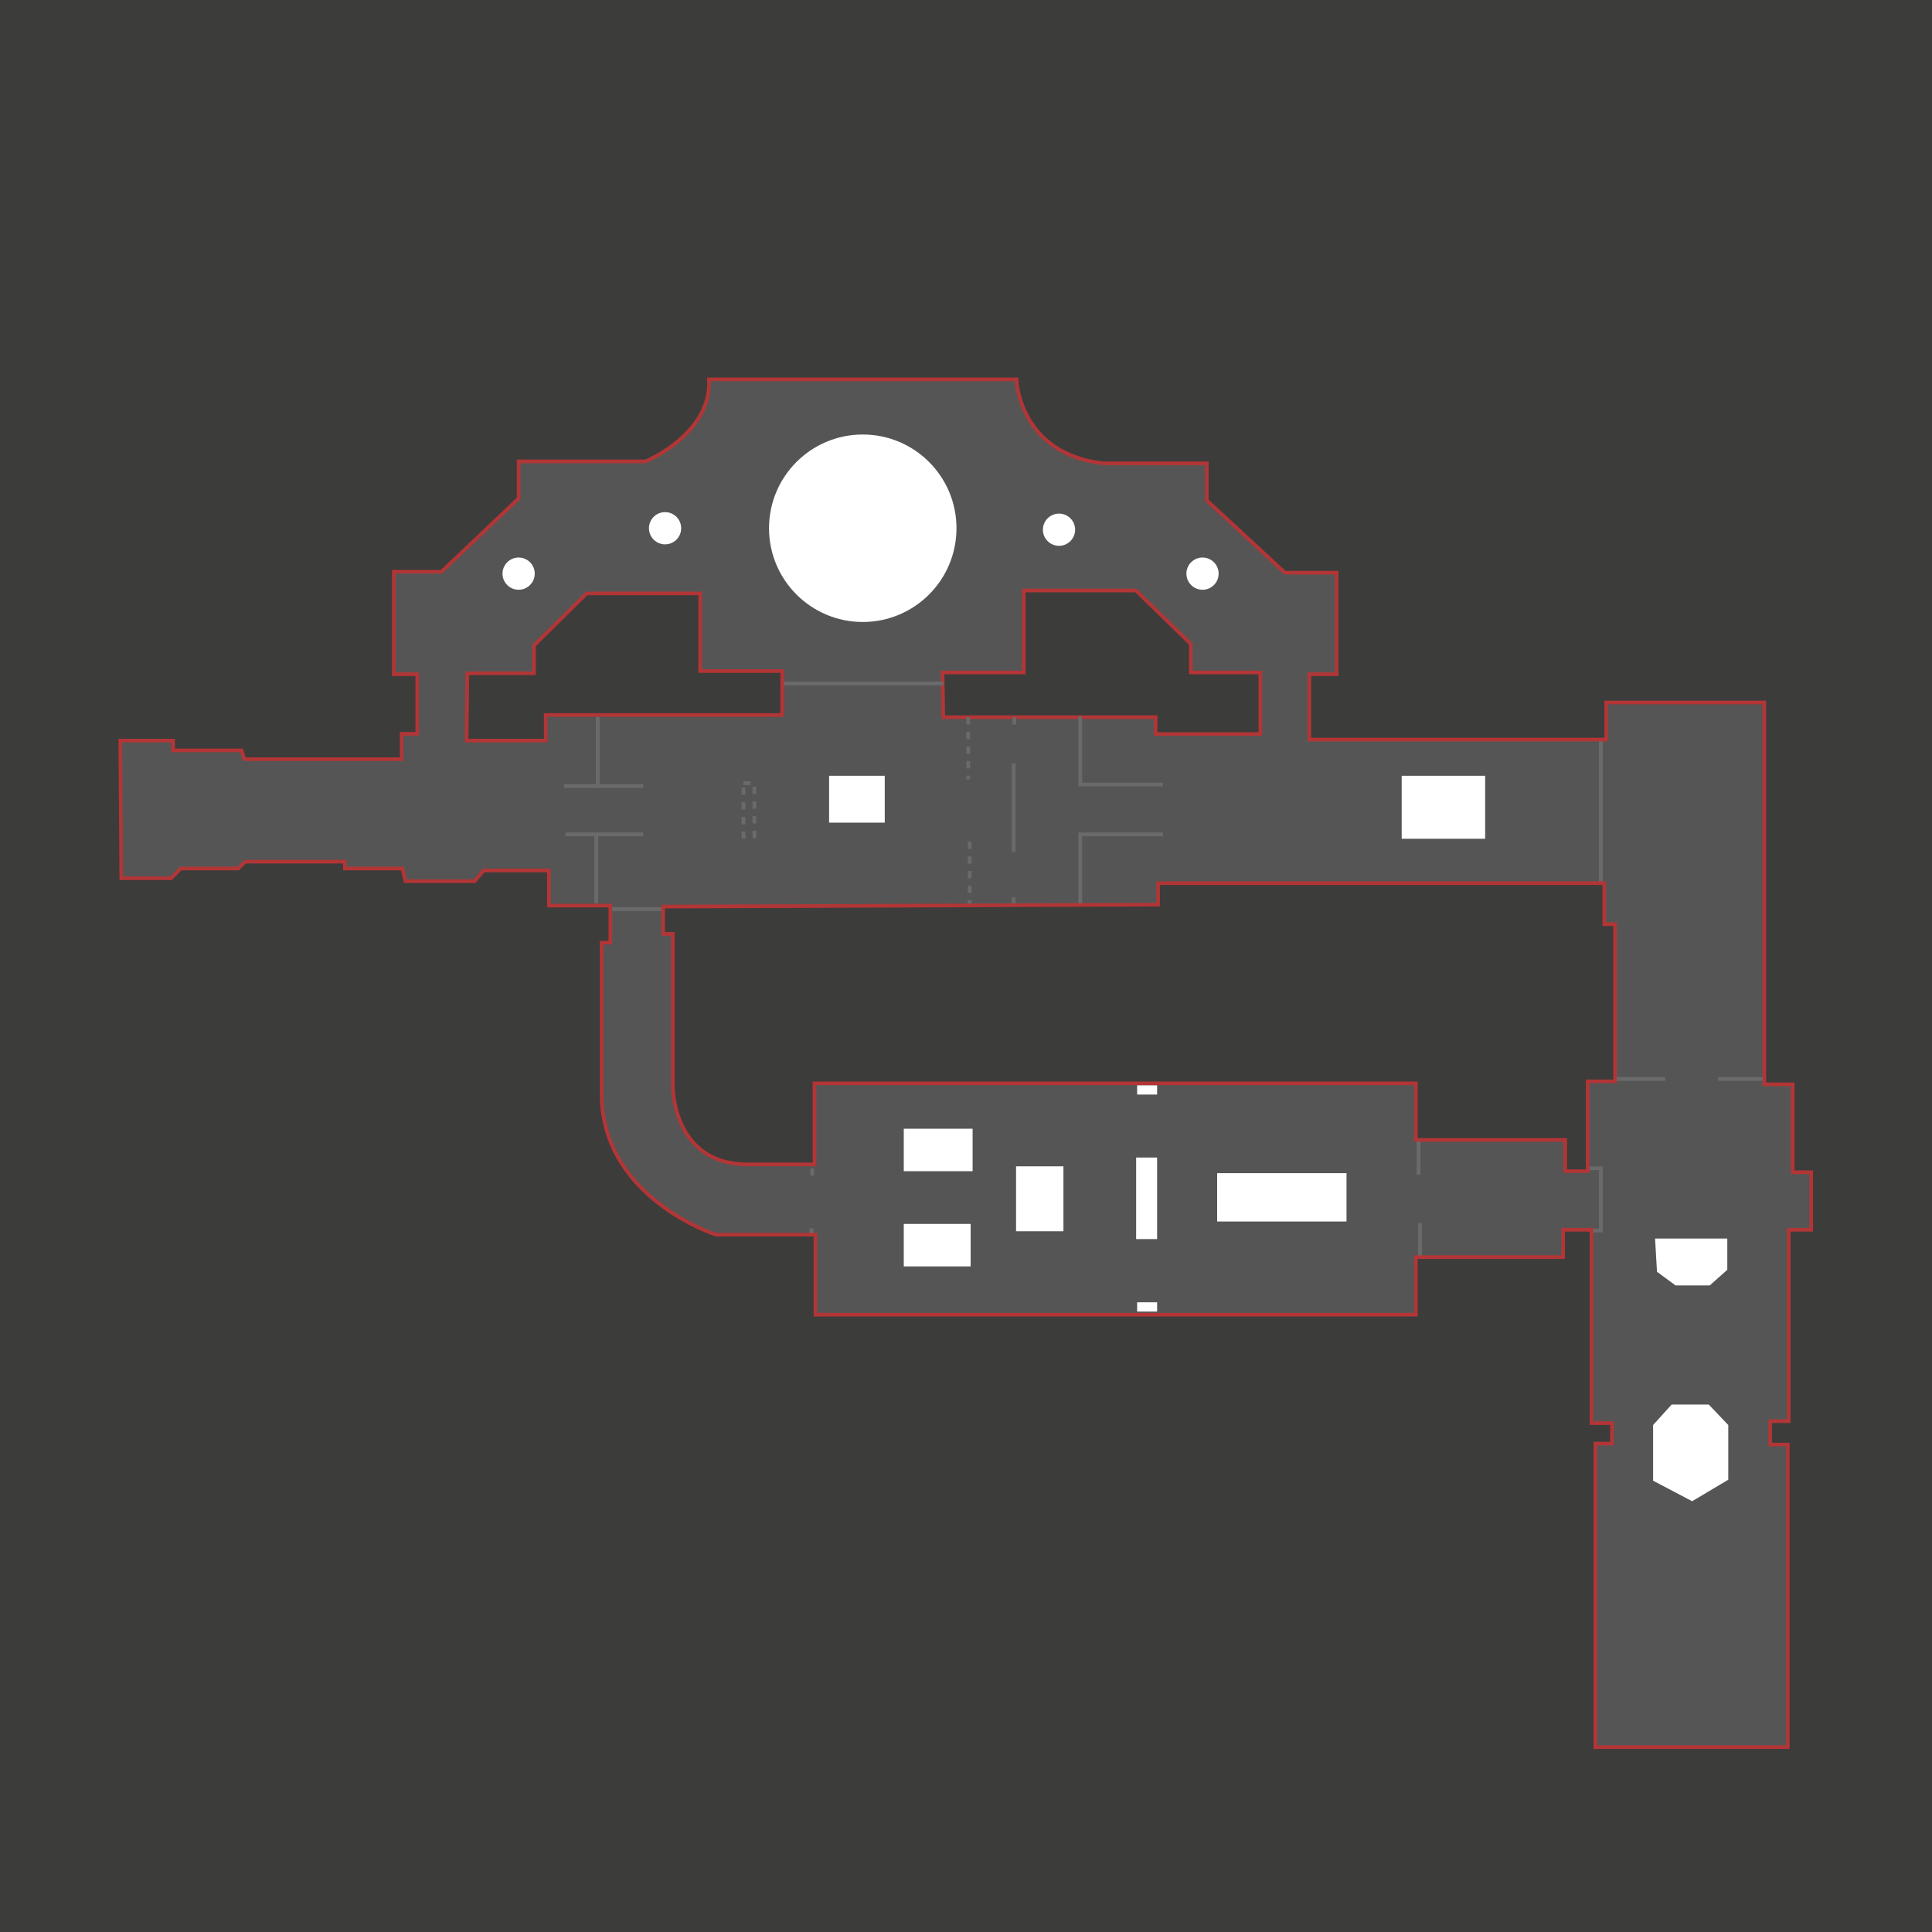 <svg xmlns="http://www.w3.org/2000/svg" viewBox="0 0 512 512">
	<defs>
        <style>
            .no-fill{fill:none;}
            .no-stroke{stroke:none;}
            
            .border-fill{fill:#b33536;}
            .road-fill{fill:#1f2223;}
			.background-fill{fill:#3c3c3b;}
            .field-fill{fill:#565555;}
            .feature-fill{fill:#6a6a6b;}
            .building-fill{fill:#fff;}
            
            .border-stroke{stroke:#b33536;}
            .road-stroke{stroke:#1f2223;}
			.background-stroke{stroke:#3c3c3b;}
            .field-stroke{stroke:#565555;}
            .feature-stroke{stroke:#6a6a6b;}
            .building-stroke{stroke:#fff;} 
        </style>
		<style>
			.c,.d,.e{stroke-miterlimit:10;}
            .c{stroke-width:0.96px;}
            .d,.e{sstroke-width:0.39px;}
            .e{stroke-dasharray:1.94;}
		</style>
	</defs>
	<rect class="a background-fill" width="512" height="512" />
	<path class="b field-fill" d="M475.09,310.64V287.35h-7.51V186.18H425.67V196H347V178.68h7.25V151.77H340.55l-20.7-19.15v-9.83H292.42c-22.51-2.59-23-22.26-23-22.26h-81.5c.78,14.49-16.81,21.74-16.81,21.74H137.44v9.83L117,151.51H104.32v27.17h6.21v15.78h-4.14v6.73H64.74L64,198.86H45.85v-2.59h-14l.26,36.48H45.33l2.59-2.59H63.19L65,228.35H91.39v1.81h15.26l.78,3.37H125.8l2.33-2.85h17.33V240h16.3v9.83h-2.33v39.33c-.51,28.2,30.28,38,30.28,38H216.1v21.21H375.22V333.15h39.07V325.9h7.5v51.24h5.43v5.43h-4.4V463h51V382.83h-4.65v-6.21h4.91V325.9H480V310.64ZM334,194.52H306.26v-4.46H250l-.19-11.84h21.53V156.49H301l14.56,14.16v7.57H334Z" />
	<path class="a background-fill" d="M175.73,240.26v7.24h2.59v40.63s0,20.18,19.41,20.44h18.11V287.09H375.22v15H414.8v8.28h5.95V286.57H428V244.92h-2.85V234.05H306.91v5.69Z" />
	<polygon class="a background-fill" points="123.86 178.42 141.52 178.42 141.52 171.04 155.49 157.26 185.56 157.26 185.56 177.84 207.3 177.84 207.3 189.48 144.62 189.48 144.62 196.27 123.66 196.27 123.86 178.42" />
	<polygon class="c no-fill border-stroke" points="249.79 178.22 271.33 178.22 271.33 156.49 301.02 156.49 315.58 170.66 315.58 178.22 334.01 178.22 334.01 194.52 306.26 194.52 306.26 190.06 249.99 190.06 249.79 178.22" />
	<line class="d feature-stroke no-fill" x1="149.47" y1="208.3" x2="170.43" y2="208.3" />
	<line class="d feature-stroke no-fill" x1="149.86" y1="221.11" x2="170.43" y2="221.11" />
	<line class="d feature-stroke no-fill" x1="158.4" y1="189.67" x2="158.4" y2="208.3" />
	<line class="d feature-stroke no-fill" x1="158.01" y1="221.11" x2="158.01" y2="239.35" />
	<line class="d feature-stroke no-fill" x1="161.7" y1="240.91" x2="175.86" y2="240.91" />
	<line class="d feature-stroke no-fill" x1="207.3" y1="181.13" x2="249.99" y2="181.13" />
	<line class="d feature-stroke no-fill" x1="268.62" y1="202.29" x2="268.62" y2="225.77" />
	<line class="d feature-stroke no-fill" x1="268.81" y1="190.06" x2="268.81" y2="192" />
	<line class="d feature-stroke no-fill" x1="268.62" y1="239.93" x2="268.62" y2="237.8" />
	<polyline class="d feature-stroke no-fill" points="286.28 239.74 286.28 221.11 308.2 221.11" />
	<polyline class="d feature-stroke no-fill" points="308.2 207.91 286.28 207.91 286.28 189.87" />
	<line class="d feature-stroke no-fill" x1="424.25" y1="196.08" x2="424.25" y2="233.92" />
	<line class="d feature-stroke no-fill" x1="427.93" y1="285.93" x2="441.32" y2="285.93" />
	<line class="d feature-stroke no-fill" x1="455.29" y1="285.93" x2="467.32" y2="285.93" />
	<polyline class="d feature-stroke no-fill" points="421.72 326.1 424.25 326.1 424.25 309.6 420.75 309.6" />
	<line class="d feature-stroke no-fill" x1="375.93" y1="302.03" x2="375.93" y2="311.35" />
	<line class="d feature-stroke no-fill" x1="376.32" y1="324.16" x2="376.32" y2="332.89" />
	<line class="e feature-stroke no-fill" x1="215.06" y1="327.46" x2="215.06" y2="325.32" />
	<line class="e feature-stroke no-fill" x1="215.25" y1="311.54" x2="215.25" y2="308.63" />
	<line class="e feature-stroke no-fill" x1="256.59" y1="190.06" x2="256.59" y2="206.56" />
	<line class="e feature-stroke no-fill" x1="256.98" y1="223.05" x2="256.98" y2="239.74" />
	<rect class="e feature-stroke no-fill" x="197.01" y="207.53" width="2.91" height="14.17" />
	<circle class="f building-fill" cx="228.64" cy="139.99" r="24.84" />
	<circle class="f building-fill" cx="176.25" cy="139.99" r="4.27" />
	<circle class="f building-fill" cx="137.44" cy="152.02" r="4.27" />
	<circle class="f building-fill" cx="318.68" cy="152.02" r="4.27" />
	<circle class="f building-fill" cx="280.65" cy="140.38" r="4.27" />
	<rect class="f building-fill" x="219.72" y="205.59" width="14.75" height="12.42" />
	<rect class="f building-fill" x="239.51" y="299.12" width="18.24" height="11.26" />
	<rect class="f building-fill" x="239.51" y="324.35" width="17.72" height="11.26" />
	<rect class="f building-fill" x="269.27" y="309.09" width="12.55" height="17.21" />
	<rect class="f building-fill" x="301.09" y="306.76" width="5.56" height="21.61" />
	<rect class="f building-fill" x="322.56" y="310.9" width="34.28" height="12.81" />
	<rect class="f building-fill" x="301.35" y="287.61" width="5.3" height="2.46" />
	<rect class="f building-fill" x="301.35" y="345.12" width="5.3" height="2.46" />
	<rect class="f building-fill" x="371.46" y="205.59" width="22.12" height="16.69" />
	<polygon class="f building-fill" points="438.61 328.23 457.75 328.23 457.75 336.51 453.1 340.65 444.04 340.65 439.12 337.03 438.61 328.23" />
	<polygon class="f building-fill" points="448.44 397.84 438.09 392.4 438.09 377.65 443 372.22 452.84 372.22 458.01 377.65 458.01 392.14 448.44 397.84" />
	<path class="c no-fill border-stroke" d="M31.88,196.27h14v2.59H64l.78,2.33h41.65v-6.73h4.14V178.68h-6.21V151.51H117l20.44-19.41v-9.83h33.64s17.59-7.25,16.81-21.74h81.5s.52,19.67,23,22.26h27.43v9.83l20.7,19.15h13.71v26.91H347V196h78.66v-9.83h41.91V287.35h7.51v23.29H480V325.9h-5.95v50.72h-4.91v6.21h4.65V463h-51V382.57h4.4v-5.43h-5.43V325.9h-7.5v7.25H375.22v15.26H216.1V327.2H189.71s-30.79-9.84-30.28-38V249.83h2.33V240h-16.3v-9.32H128.13l-2.33,2.85H107.43l-.78-3.37H91.39v-1.81H65l-1.81,1.81H47.92l-2.59,2.59H32.14Z" />
	<path class="c no-fill border-stroke" d="M175.73,240.26v7.24h2.59v40.63s0,20.18,19.41,20.44h18.11V287.09H375.22v15H414.8v8.28h5.95V286.57H428V244.92h-2.85V234.05H306.91v5.69Z" />
	<polygon class="c no-fill border-stroke" points="123.86 178.42 141.52 178.42 141.52 171.04 155.49 157.26 185.56 157.26 185.56 177.84 207.3 177.84 207.3 189.48 144.62 189.48 144.62 196.27 123.66 196.27 123.86 178.42" />
</svg>
